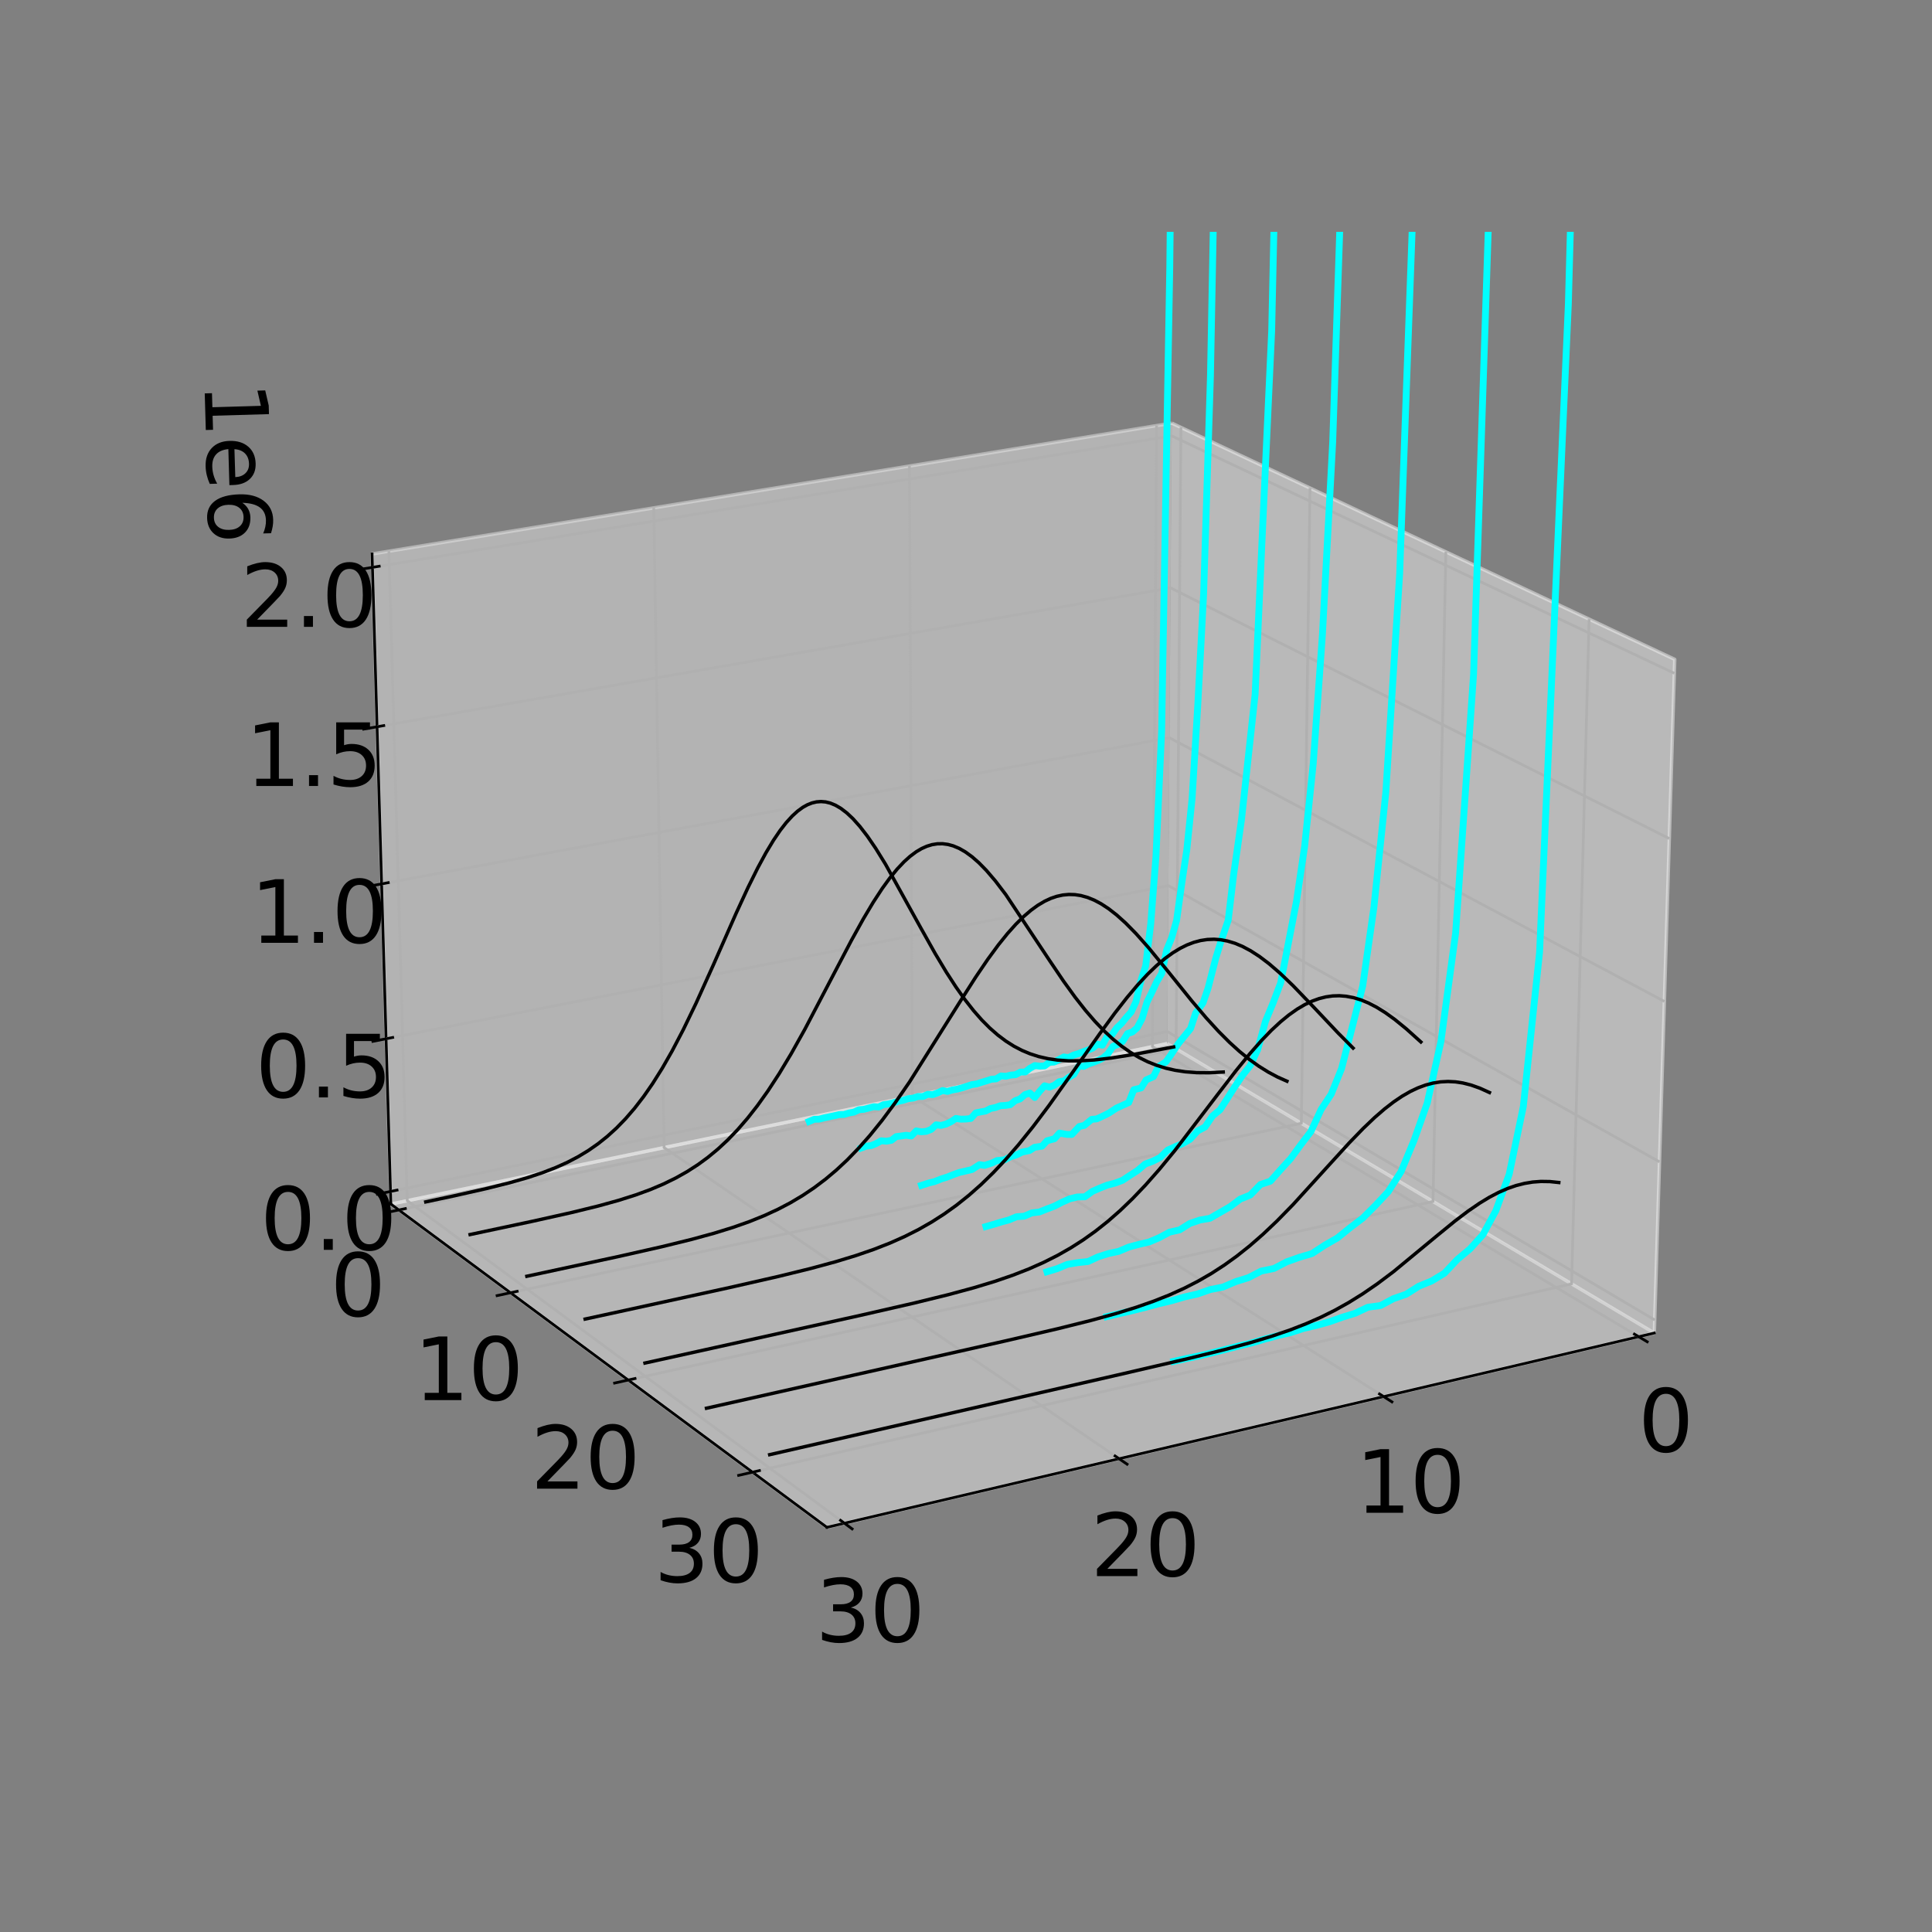 <?xml version="1.0" encoding="utf-8" standalone="no"?>
<!DOCTYPE svg PUBLIC "-//W3C//DTD SVG 1.1//EN"
  "http://www.w3.org/Graphics/SVG/1.1/DTD/svg11.dtd">
<svg height="566.929pt" version="1.1" viewBox="0 0 566.929 566.929" width="566.929pt" xmlns="http://www.w3.org/2000/svg" xmlns:xlink="http://www.w3.org/1999/xlink">
 <rect x="0" y="0" width="566.929" height="566.929" fill="#808080" stroke="none"/>
 <defs>
  <style type="text/css">*{stroke-linecap:butt;stroke-linejoin:round;}</style>
 </defs>
 <g id="figure_1">
  <g id="patch_1">
   <path d="M 0 566.929 
L 566.929 566.929 
L 566.929 0 
L 0 0 
z
" style="fill:none;"/>
  </g>
  <g id="patch_2">
   <path d="M 76.535 496.063 
L 504.567 496.063 
L 504.567 68.031 
L 76.535 68.031 
z
" style="fill:none;"/>
  </g>
  <g id="pane3d_1">
   <g id="patch_3">
    <path d="M 342.511 306.232 
L 485.448 391.162 
L 491.437 193.485 
L 343.84 124.159 
" style="fill:#f2f2f2;opacity:0.5;stroke:#f2f2f2;stroke-linejoin:miter;"/>
   </g>
  </g>
  <g id="pane3d_2">
   <g id="patch_4">
    <path d="M 342.511 306.232 
L 114.699 353.328 
L 109.181 162.554 
L 343.84 124.159 
" style="fill:#e6e6e6;opacity:0.5;stroke:#e6e6e6;stroke-linejoin:miter;"/>
   </g>
  </g>
  <g id="pane3d_3">
   <g id="patch_5">
    <path d="M 342.511 306.232 
L 114.699 353.328 
L 242.644 448.178 
L 485.448 391.162 
" style="fill:#ececec;opacity:0.5;stroke:#ececec;stroke-linejoin:miter;"/>
   </g>
  </g>
  <g id="axis3d_1">
   <g id="line2d_1">
    <path d="M 485.448 391.162 
L 242.644 448.178 
" style="fill:none;stroke:#000000;stroke-linecap:square;stroke-width:0.8;"/>
   </g>
   <g id="Line3DCollection_1">
    <path d="M 480.859 392.24 
L 338.184 307.127 
L 339.389 124.887 
" style="fill:none;stroke:#b0b0b0;stroke-width:0.8;"/>
    <path d="M 406.018 409.814 
L 267.721 321.694 
L 266.882 136.75 
" style="fill:none;stroke:#b0b0b0;stroke-width:0.8;"/>
    <path d="M 328.379 428.045 
L 194.866 336.755 
L 191.841 149.029 
" style="fill:none;stroke:#b0b0b0;stroke-width:0.8;"/>
    <path d="M 247.783 446.971 
L 119.497 352.336 
L 114.13 161.744 
" style="fill:none;stroke:#b0b0b0;stroke-width:0.8;"/>
   </g>
   <g id="xtick_1">
    <g id="line2d_2">
     <path d="M 479.608 391.493 
L 483.369 393.736 
" style="fill:none;stroke:#000000;stroke-linecap:square;stroke-width:0.8;"/>
    </g>
    <g id="text_1">
     <!-- 0 -->
     <g transform="translate(480.718 425.999)scale(0.25 -0.25)">
      <defs>
       <path d="M 2034 4250 
Q 1547 4250 1301 3770 
Q 1056 3291 1056 2328 
Q 1056 1369 1301 889 
Q 1547 409 2034 409 
Q 2525 409 2770 889 
Q 3016 1369 3016 2328 
Q 3016 3291 2770 3770 
Q 2525 4250 2034 4250 
z
M 2034 4750 
Q 2819 4750 3233 4129 
Q 3647 3509 3647 2328 
Q 3647 1150 3233 529 
Q 2819 -91 2034 -91 
Q 1250 -91 836 529 
Q 422 1150 422 2328 
Q 422 3509 836 4129 
Q 1250 4750 2034 4750 
z
" id="DejaVuSans-30" transform="scale(0.016)"/>
      </defs>
      <use xlink:href="#DejaVuSans-30"/>
     </g>
    </g>
   </g>
   <g id="xtick_2">
    <g id="line2d_3">
     <path d="M 404.802 409.04 
L 408.454 411.366 
" style="fill:none;stroke:#000000;stroke-linecap:square;stroke-width:0.8;"/>
    </g>
    <g id="text_2">
     <!-- 10 -->
     <g transform="translate(397.804 443.907)scale(0.25 -0.25)">
      <defs>
       <path d="M 794 531 
L 1825 531 
L 1825 4091 
L 703 3866 
L 703 4441 
L 1819 4666 
L 2450 4666 
L 2450 531 
L 3481 531 
L 3481 0 
L 794 0 
L 794 531 
z
" id="DejaVuSans-31" transform="scale(0.016)"/>
      </defs>
      <use xlink:href="#DejaVuSans-31"/>
      <use x="63.623" xlink:href="#DejaVuSans-30"/>
     </g>
    </g>
   </g>
   <g id="xtick_3">
    <g id="line2d_4">
     <path d="M 327.204 427.242 
L 330.735 429.656 
" style="fill:none;stroke:#000000;stroke-linecap:square;stroke-width:0.8;"/>
    </g>
    <g id="text_3">
     <!-- 20 -->
     <g transform="translate(320.031 462.486)scale(0.25 -0.25)">
      <defs>
       <path d="M 1228 531 
L 3431 531 
L 3431 0 
L 469 0 
L 469 531 
Q 828 903 1448 1529 
Q 2069 2156 2228 2338 
Q 2531 2678 2651 2914 
Q 2772 3150 2772 3378 
Q 2772 3750 2511 3984 
Q 2250 4219 1831 4219 
Q 1534 4219 1204 4116 
Q 875 4013 500 3803 
L 500 4441 
Q 881 4594 1212 4672 
Q 1544 4750 1819 4750 
Q 2544 4750 2975 4387 
Q 3406 4025 3406 3419 
Q 3406 3131 3298 2873 
Q 3191 2616 2906 2266 
Q 2828 2175 2409 1742 
Q 1991 1309 1228 531 
z
" id="DejaVuSans-32" transform="scale(0.016)"/>
      </defs>
      <use xlink:href="#DejaVuSans-32"/>
      <use x="63.623" xlink:href="#DejaVuSans-30"/>
     </g>
    </g>
   </g>
   <g id="xtick_4">
    <g id="line2d_5">
     <path d="M 246.652 446.136 
L 250.051 448.644 
" style="fill:none;stroke:#000000;stroke-linecap:square;stroke-width:0.8;"/>
    </g>
    <g id="text_4">
     <!-- 30 -->
     <g transform="translate(239.285 481.776)scale(0.25 -0.25)">
      <defs>
       <path d="M 2597 2516 
Q 3050 2419 3304 2112 
Q 3559 1806 3559 1356 
Q 3559 666 3084 287 
Q 2609 -91 1734 -91 
Q 1441 -91 1130 -33 
Q 819 25 488 141 
L 488 750 
Q 750 597 1062 519 
Q 1375 441 1716 441 
Q 2309 441 2620 675 
Q 2931 909 2931 1356 
Q 2931 1769 2642 2001 
Q 2353 2234 1838 2234 
L 1294 2234 
L 1294 2753 
L 1863 2753 
Q 2328 2753 2575 2939 
Q 2822 3125 2822 3475 
Q 2822 3834 2567 4026 
Q 2313 4219 1838 4219 
Q 1578 4219 1281 4162 
Q 984 4106 628 3988 
L 628 4550 
Q 988 4650 1302 4700 
Q 1616 4750 1894 4750 
Q 2613 4750 3031 4423 
Q 3450 4097 3450 3541 
Q 3450 3153 3228 2886 
Q 3006 2619 2597 2516 
z
" id="DejaVuSans-33" transform="scale(0.016)"/>
      </defs>
      <use xlink:href="#DejaVuSans-33"/>
      <use x="63.623" xlink:href="#DejaVuSans-30"/>
     </g>
    </g>
   </g>
  </g>
  <g id="axis3d_2">
   <g id="line2d_6">
    <path d="M 114.699 353.328 
L 242.644 448.178 
" style="fill:none;stroke:#000000;stroke-linecap:square;stroke-width:0.8;"/>
   </g>
   <g id="Line3DCollection_2">
    <path d="M 346.527 125.421 
L 345.121 307.783 
L 117.023 355.051 
" style="fill:none;stroke:#b0b0b0;stroke-width:0.8;"/>
    <path d="M 384.4 143.21 
L 381.87 329.619 
L 149.796 379.346 
" style="fill:none;stroke:#b0b0b0;stroke-width:0.8;"/>
    <path d="M 424.273 161.938 
L 420.504 352.574 
L 184.345 404.958 
" style="fill:none;stroke:#b0b0b0;stroke-width:0.8;"/>
    <path d="M 466.309 181.683 
L 461.17 376.737 
L 220.818 431.997 
" style="fill:none;stroke:#b0b0b0;stroke-width:0.8;"/>
   </g>
   <g id="xtick_5">
    <g id="line2d_7">
     <path d="M 118.946 354.652 
L 113.173 355.849 
" style="fill:none;stroke:#000000;stroke-linecap:square;stroke-width:0.8;"/>
    </g>
    <g id="text_5">
     <!-- 0 -->
     <g transform="translate(96.925 386.199)scale(0.25 -0.25)">
      <use xlink:href="#DejaVuSans-30"/>
     </g>
    </g>
   </g>
   <g id="xtick_6">
    <g id="line2d_8">
     <path d="M 151.755 378.927 
L 145.873 380.187 
" style="fill:none;stroke:#000000;stroke-linecap:square;stroke-width:0.8;"/>
    </g>
    <g id="text_6">
     <!-- 10 -->
     <g transform="translate(121.466 410.847)scale(0.25 -0.25)">
      <use xlink:href="#DejaVuSans-31"/>
      <use x="63.623" xlink:href="#DejaVuSans-30"/>
     </g>
    </g>
   </g>
   <g id="xtick_7">
    <g id="line2d_9">
     <path d="M 186.341 404.515 
L 180.347 405.845 
" style="fill:none;stroke:#000000;stroke-linecap:square;stroke-width:0.8;"/>
    </g>
    <g id="text_7">
     <!-- 20 -->
     <g transform="translate(155.724 436.832)scale(0.25 -0.25)">
      <use xlink:href="#DejaVuSans-32"/>
      <use x="63.623" xlink:href="#DejaVuSans-30"/>
     </g>
    </g>
   </g>
   <g id="xtick_8">
    <g id="line2d_10">
     <path d="M 222.852 431.529 
L 216.743 432.934 
" style="fill:none;stroke:#000000;stroke-linecap:square;stroke-width:0.8;"/>
    </g>
    <g id="text_8">
     <!-- 30 -->
     <g transform="translate(191.893 464.267)scale(0.25 -0.25)">
      <use xlink:href="#DejaVuSans-33"/>
      <use x="63.623" xlink:href="#DejaVuSans-30"/>
     </g>
    </g>
   </g>
  </g>
  <g id="axis3d_3">
   <g id="line2d_11">
    <path d="M 114.699 353.328 
L 109.181 162.554 
" style="fill:none;stroke:#000000;stroke-linecap:square;stroke-width:0.8;"/>
   </g>
   <g id="text_9">
    <!-- 1e6 -->
    <g transform="translate(59.988 112.265)rotate(-271.657)scale(0.25 -0.25)">
     <defs>
      <path d="M 3597 1894 
L 3597 1613 
L 953 1613 
Q 991 1019 1311 708 
Q 1631 397 2203 397 
Q 2534 397 2845 478 
Q 3156 559 3463 722 
L 3463 178 
Q 3153 47 2828 -22 
Q 2503 -91 2169 -91 
Q 1331 -91 842 396 
Q 353 884 353 1716 
Q 353 2575 817 3079 
Q 1281 3584 2069 3584 
Q 2775 3584 3186 3129 
Q 3597 2675 3597 1894 
z
M 3022 2063 
Q 3016 2534 2758 2815 
Q 2500 3097 2075 3097 
Q 1594 3097 1305 2825 
Q 1016 2553 972 2059 
L 3022 2063 
z
" id="DejaVuSans-65" transform="scale(0.016)"/>
      <path d="M 2113 2584 
Q 1688 2584 1439 2293 
Q 1191 2003 1191 1497 
Q 1191 994 1439 701 
Q 1688 409 2113 409 
Q 2538 409 2786 701 
Q 3034 994 3034 1497 
Q 3034 2003 2786 2293 
Q 2538 2584 2113 2584 
z
M 3366 4563 
L 3366 3988 
Q 3128 4100 2886 4159 
Q 2644 4219 2406 4219 
Q 1781 4219 1451 3797 
Q 1122 3375 1075 2522 
Q 1259 2794 1537 2939 
Q 1816 3084 2150 3084 
Q 2853 3084 3261 2657 
Q 3669 2231 3669 1497 
Q 3669 778 3244 343 
Q 2819 -91 2113 -91 
Q 1303 -91 875 529 
Q 447 1150 447 2328 
Q 447 3434 972 4092 
Q 1497 4750 2381 4750 
Q 2619 4750 2861 4703 
Q 3103 4656 3366 4563 
z
" id="DejaVuSans-36" transform="scale(0.016)"/>
     </defs>
     <use xlink:href="#DejaVuSans-31"/>
     <use x="63.623" xlink:href="#DejaVuSans-65"/>
     <use x="125.146" xlink:href="#DejaVuSans-36"/>
    </g>
   </g>
   <g id="Line3DCollection_3">
    <path d="M 114.592 349.623 
L 342.537 302.691 
L 485.564 387.328 
" style="fill:none;stroke:#b0b0b0;stroke-width:0.8;"/>
    <path d="M 113.296 304.817 
L 342.849 259.88 
L 486.969 340.943 
" style="fill:none;stroke:#b0b0b0;stroke-width:0.8;"/>
    <path d="M 111.982 259.368 
L 343.166 216.487 
L 488.396 293.864 
" style="fill:none;stroke:#b0b0b0;stroke-width:0.8;"/>
    <path d="M 110.648 213.261 
L 343.487 172.498 
L 489.843 246.076 
" style="fill:none;stroke:#b0b0b0;stroke-width:0.8;"/>
    <path d="M 109.295 166.483 
L 343.812 127.903 
L 491.313 197.561 
" style="fill:none;stroke:#b0b0b0;stroke-width:0.8;"/>
   </g>
   <g id="xtick_9">
    <g id="line2d_12">
     <path d="M 116.514 349.227 
L 110.745 350.415 
" style="fill:none;stroke:#000000;stroke-linecap:square;stroke-width:0.8;"/>
    </g>
    <g id="text_10">
     <!-- 0.0 -->
     <g transform="translate(76.371 366.755)scale(0.25 -0.25)">
      <defs>
       <path d="M 684 794 
L 1344 794 
L 1344 0 
L 684 0 
L 684 794 
z
" id="DejaVuSans-2e" transform="scale(0.016)"/>
      </defs>
      <use xlink:href="#DejaVuSans-30"/>
      <use x="63.623" xlink:href="#DejaVuSans-2e"/>
      <use x="95.41" xlink:href="#DejaVuSans-30"/>
     </g>
    </g>
   </g>
   <g id="xtick_10">
    <g id="line2d_13">
     <path d="M 115.232 304.438 
L 109.42 305.576 
" style="fill:none;stroke:#000000;stroke-linecap:square;stroke-width:0.8;"/>
    </g>
    <g id="text_11">
     <!-- 0.5 -->
     <g transform="translate(74.947 322.028)scale(0.25 -0.25)">
      <defs>
       <path d="M 691 4666 
L 3169 4666 
L 3169 4134 
L 1269 4134 
L 1269 2991 
Q 1406 3038 1543 3061 
Q 1681 3084 1819 3084 
Q 2600 3084 3056 2656 
Q 3513 2228 3513 1497 
Q 3513 744 3044 326 
Q 2575 -91 1722 -91 
Q 1428 -91 1123 -41 
Q 819 9 494 109 
L 494 744 
Q 775 591 1075 516 
Q 1375 441 1709 441 
Q 2250 441 2565 725 
Q 2881 1009 2881 1497 
Q 2881 1984 2565 2268 
Q 2250 2553 1709 2553 
Q 1456 2553 1204 2497 
Q 953 2441 691 2322 
L 691 4666 
z
" id="DejaVuSans-35" transform="scale(0.016)"/>
      </defs>
      <use xlink:href="#DejaVuSans-30"/>
      <use x="63.623" xlink:href="#DejaVuSans-2e"/>
      <use x="95.41" xlink:href="#DejaVuSans-35"/>
     </g>
    </g>
   </g>
   <g id="xtick_11">
    <g id="line2d_14">
     <path d="M 113.932 259.006 
L 108.077 260.092 
" style="fill:none;stroke:#000000;stroke-linecap:square;stroke-width:0.8;"/>
    </g>
    <g id="text_12">
     <!-- 1.0 -->
     <g transform="translate(73.503 276.66)scale(0.25 -0.25)">
      <use xlink:href="#DejaVuSans-31"/>
      <use x="63.623" xlink:href="#DejaVuSans-2e"/>
      <use x="95.41" xlink:href="#DejaVuSans-30"/>
     </g>
    </g>
   </g>
   <g id="xtick_12">
    <g id="line2d_15">
     <path d="M 112.613 212.917 
L 106.714 213.95 
" style="fill:none;stroke:#000000;stroke-linecap:square;stroke-width:0.8;"/>
    </g>
    <g id="text_13">
     <!-- 1.5 -->
     <g transform="translate(72.038 230.637)scale(0.25 -0.25)">
      <use xlink:href="#DejaVuSans-31"/>
      <use x="63.623" xlink:href="#DejaVuSans-2e"/>
      <use x="95.41" xlink:href="#DejaVuSans-35"/>
     </g>
    </g>
   </g>
   <g id="xtick_13">
    <g id="line2d_16">
     <path d="M 111.275 166.157 
L 105.331 167.135 
" style="fill:none;stroke:#000000;stroke-linecap:square;stroke-width:0.8;"/>
    </g>
    <g id="text_14">
     <!-- 2.0 -->
     <g transform="translate(70.552 183.944)scale(0.25 -0.25)">
      <use xlink:href="#DejaVuSans-32"/>
      <use x="63.623" xlink:href="#DejaVuSans-2e"/>
      <use x="95.41" xlink:href="#DejaVuSans-30"/>
     </g>
    </g>
   </g>
  </g>
  <g id="axes_1">
   <g id="line2d_17">
    <path clip-path="url(#p3e30b46109)" d="M 344.127 -1 
L 343.262 78.415 
L 340.877 214.414 
L 339.217 251.198 
L 337.682 271.009 
L 336.202 283.389 
L 334.775 287.81 
L 333.339 293.95 
L 331.921 296.989 
L 330.512 298.565 
L 329.101 300.313 
L 327.693 301.633 
L 326.28 303.64 
L 324.874 304.186 
L 323.459 306.71 
L 322.055 306.398 
L 320.645 307.547 
L 319.236 308.138 
L 317.826 308.643 
L 316.416 309.192 
L 315.005 309.612 
L 313.592 310.333 
L 312.181 310.151 
L 310.766 310.916 
L 309.351 311.638 
L 307.937 311.715 
L 306.519 312.783 
L 305.103 312.86 
L 303.686 312.679 
L 302.266 313.446 
L 300.846 314.558 
L 299.426 314.593 
L 298.004 315.361 
L 296.582 315.483 
L 295.158 315.82 
L 293.734 315.726 
L 292.309 316.582 
L 290.883 316.704 
L 289.456 317.171 
L 288.028 317.596 
L 286.599 318.065 
L 285.169 318.274 
L 283.739 318.743 
L 282.307 319.212 
L 280.875 319.595 
L 279.441 319.848 
L 278.007 320.275 
L 276.57 320.009 
L 275.134 320.696 
L 273.698 321.21 
L 272.258 321.117 
L 270.82 321.762 
L 269.378 321.756 
L 267.938 322.228 
L 266.495 322.396 
L 265.052 322.868 
L 263.608 323.167 
L 262.164 323.596 
L 260.718 323.939 
L 259.27 324.152 
L 257.824 324.842 
L 256.373 324.751 
L 254.923 325.138 
L 253.473 325.525 
L 252.02 325.652 
L 250.57 326.344 
L 249.115 326.601 
L 247.661 327.033 
L 246.204 327.073 
L 244.747 327.418 
L 243.289 327.72 
L 241.83 328.022 
L 240.371 328.411 
L 238.908 328.452 
L 237.449 329.06 
" style="fill:none;stroke:#00ffff;stroke-linecap:square;stroke-width:2;"/>
   </g>
   <g id="line2d_18">
    <path clip-path="url(#p3e30b46109)" d="M 357.33 -1 
L 355.196 110.408 
L 353.186 174.428 
L 351.472 207.011 
L 349.817 234.244 
L 348.271 249.287 
L 346.772 259.258 
L 345.269 270.084 
L 343.813 275.189 
L 342.369 278.714 
L 340.902 285.649 
L 339.468 288.034 
L 338.029 291.117 
L 336.592 294.025 
L 335.143 298.851 
L 333.708 301.583 
L 332.281 302.833 
L 330.858 303.3 
L 329.424 305.597 
L 327.997 306.5 
L 326.572 307.055 
L 325.138 309.179 
L 323.708 310.433 
L 322.28 311.163 
L 320.851 311.72 
L 319.422 312.19 
L 317.991 312.922 
L 316.563 312.782 
L 315.125 315.259 
L 313.692 316.08 
L 312.257 317.162 
L 310.824 317.417 
L 309.388 318.456 
L 307.953 319.017 
L 306.518 318.617 
L 305.079 320.226 
L 303.639 322.053 
L 302.202 320.737 
L 300.762 321.212 
L 299.321 322.473 
L 297.88 322.992 
L 296.437 324.167 
L 294.994 324.38 
L 293.55 324.463 
L 292.105 324.983 
L 290.658 325.285 
L 289.212 326.025 
L 287.764 326.283 
L 286.315 326.586 
L 284.867 328.202 
L 283.416 328.374 
L 281.964 328.415 
L 280.51 328.192 
L 279.058 329.154 
L 277.604 329.852 
L 276.149 330.244 
L 274.691 330.066 
L 273.237 331.424 
L 271.78 331.992 
L 270.32 332.122 
L 268.857 331.857 
L 267.401 333.349 
L 265.936 333.128 
L 264.473 333.346 
L 263.008 333.521 
L 261.547 334.619 
L 260.08 334.882 
L 258.61 334.749 
L 257.145 335.541 
L 255.678 336.156 
L 254.207 336.332 
L 252.737 336.861 
" style="fill:none;stroke:#00ffff;stroke-linecap:square;stroke-width:2;"/>
   </g>
   <g id="line2d_19">
    <path clip-path="url(#p3e30b46109)" d="M 375.313 -1 
L 373.169 96.986 
L 370.247 160.487 
L 368.311 203.692 
L 365.906 225.815 
L 364.309 240.493 
L 361.985 256.777 
L 360.415 270.004 
L 358.201 276.488 
L 356.721 281.311 
L 354.489 290.003 
L 353.017 294.284 
L 350.84 297.294 
L 349.366 301.837 
L 347.192 304.493 
L 345.741 306.294 
L 343.561 309.57 
L 342.108 311.637 
L 339.941 312.97 
L 338.481 315.921 
L 336.314 316.903 
L 334.858 319.237 
L 332.691 319.779 
L 331.226 323.527 
L 329.054 324.513 
L 327.605 325.171 
L 325.428 326.6 
L 323.977 327.347 
L 321.799 328.336 
L 320.348 328.465 
L 318.164 330.251 
L 316.71 330.558 
L 314.522 332.894 
L 313.067 332.884 
L 310.883 332.497 
L 309.421 334.151 
L 307.232 334.756 
L 305.769 336.34 
L 303.576 336.664 
L 302.113 337.612 
L 299.916 338.078 
L 298.451 338.814 
L 296.251 339.565 
L 294.783 340.337 
L 292.579 340.557 
L 291.109 341.26 
L 288.902 341.977 
L 287.429 341.757 
L 285.219 343.186 
L 283.744 343.536 
L 281.53 344.042 
L 280.053 344.57 
L 277.836 345.433 
L 276.356 345.89 
L 274.135 346.754 
L 272.653 347.106 
L 270.428 347.829 
" style="fill:none;stroke:#00ffff;stroke-linecap:square;stroke-width:2;"/>
   </g>
   <g id="line2d_20">
    <path clip-path="url(#p3e30b46109)" d="M 395.296 -1 
L 395.069 9.375 
L 391.079 129.586 
L 388.068 186.005 
L 385.347 224.167 
L 382.839 248.312 
L 380.45 264.438 
L 378.123 276.443 
L 375.802 288.416 
L 373.56 294.345 
L 371.327 299.732 
L 369.061 307.983 
L 366.837 312.734 
L 364.636 315.517 
L 362.429 318.747 
L 360.219 322.247 
L 358.01 325.657 
L 355.816 327.46 
L 353.607 330.693 
L 351.416 331.873 
L 349.213 334.304 
L 347.018 335.576 
L 344.824 336.491 
L 342.628 337.496 
L 340.422 339.664 
L 338.221 340.761 
L 336.021 341.591 
L 333.812 343.468 
L 331.604 344.889 
L 329.395 346.348 
L 327.187 347.181 
L 324.978 347.747 
L 322.765 348.618 
L 320.551 349.597 
L 318.332 351.186 
L 316.116 351.244 
L 313.897 351.786 
L 311.674 352.768 
L 309.449 353.913 
L 307.222 354.753 
L 304.993 355.648 
L 302.763 355.925 
L 300.53 356.884 
L 298.295 357.045 
L 296.058 357.979 
L 293.818 358.581 
L 291.577 359.273 
L 289.333 359.913 
" style="fill:none;stroke:#00ffff;stroke-linecap:square;stroke-width:2;"/>
   </g>
   <g id="line2d_21">
    <path clip-path="url(#p3e30b46109)" d="M 416.773 -1 
L 416.612 6.17 
L 410.728 168.246 
L 406.668 232.398 
L 403.171 266.164 
L 399.874 289.344 
L 396.768 301.507 
L 393.671 313.552 
L 390.648 321.051 
L 387.67 325.562 
L 384.664 332.061 
L 381.695 335.94 
L 378.723 340.002 
L 375.759 343.253 
L 372.793 346.596 
L 369.853 347.596 
L 366.886 350.673 
L 363.937 351.858 
L 360.974 354.082 
L 358.014 355.784 
L 355.05 357.497 
L 352.093 358.011 
L 349.129 359.023 
L 346.153 360.895 
L 343.184 361.566 
L 340.203 363.17 
L 337.222 364.441 
L 334.241 365.143 
L 331.255 365.936 
L 328.262 367.202 
L 325.268 367.844 
L 322.27 368.795 
L 319.265 370.184 
L 316.26 370.511 
L 313.251 371.011 
L 310.235 372.267 
L 307.216 373.188 
" style="fill:none;stroke:#00ffff;stroke-linecap:square;stroke-width:2;"/>
   </g>
   <g id="line2d_22">
    <path clip-path="url(#p3e30b46109)" d="M 438.98 -1 
L 432.409 197.828 
L 427.137 273.827 
L 422.83 305.629 
L 418.819 323.66 
L 414.956 334.601 
L 411.129 343.795 
L 407.364 349.704 
L 403.631 353.703 
L 399.9 357.432 
L 396.18 360.254 
L 392.453 363.261 
L 388.735 365.397 
L 385.007 367.845 
L 381.293 368.948 
L 377.57 370.272 
L 373.833 372.219 
L 370.105 372.981 
L 366.357 374.914 
L 362.612 376.083 
L 358.856 377.674 
L 355.103 378.425 
L 351.338 379.728 
L 347.57 380.574 
L 343.794 381.678 
L 340.012 382.583 
L 336.223 383.6 
L 332.428 384.563 
L 328.627 385.435 
L 324.818 386.347 
" style="fill:none;stroke:#00ffff;stroke-linecap:square;stroke-width:2;"/>
   </g>
   <g id="line2d_23">
    <path clip-path="url(#p3e30b46109)" d="M 462.689 -1 
L 460.222 89.181 
L 451.777 279.433 
L 447 324.733 
L 442.861 344.589 
L 438.947 355.265 
L 435.116 362.345 
L 431.35 366.485 
L 427.603 369.618 
L 423.833 373.636 
L 420.096 375.894 
L 416.367 377.419 
L 412.617 379.793 
L 408.881 381.084 
L 405.127 383.096 
L 401.393 383.6 
L 397.631 385.377 
L 393.873 386.529 
L 390.106 387.869 
L 386.337 388.914 
L 382.564 389.796 
L 378.779 391.03 
L 374.993 391.915 
L 371.198 392.931 
L 367.395 394.042 
L 363.587 394.95 
L 359.773 395.935 
L 355.951 396.902 
L 352.123 397.816 
L 348.289 398.619 
L 344.448 399.48 
" style="fill:none;stroke:#00ffff;stroke-linecap:square;stroke-width:2;"/>
   </g>
   <g id="line2d_24">
    <path clip-path="url(#p3e30b46109)" d="M 344.403 307.212 
L 332.888 309.396 
L 326.16 310.457 
L 321.1 311.037 
L 317.086 311.288 
L 313.488 311.292 
L 310.308 311.071 
L 307.548 310.669 
L 304.783 310.035 
L 302.228 309.21 
L 299.881 308.227 
L 297.532 307.002 
L 295.178 305.514 
L 292.82 303.744 
L 290.457 301.675 
L 288.09 299.295 
L 285.717 296.599 
L 283.122 293.297 
L 280.52 289.629 
L 277.693 285.272 
L 274.419 279.812 
L 270.254 272.394 
L 259.868 253.643 
L 256.978 248.963 
L 254.528 245.376 
L 252.298 242.487 
L 250.29 240.241 
L 248.505 238.558 
L 246.719 237.196 
L 245.157 236.284 
L 243.596 235.645 
L 242.258 235.321 
L 240.921 235.209 
L 239.585 235.31 
L 238.25 235.627 
L 236.916 236.159 
L 235.584 236.904 
L 234.031 238.038 
L 232.48 239.45 
L 230.711 241.39 
L 228.944 243.661 
L 226.96 246.582 
L 224.76 250.239 
L 222.344 254.696 
L 219.496 260.439 
L 215.998 268.015 
L 209.235 283.351 
L 204.219 294.454 
L 200.506 302.138 
L 197.223 308.408 
L 194.372 313.4 
L 191.513 317.956 
L 188.868 321.768 
L 186.215 325.208 
L 183.555 328.288 
L 180.888 331.03 
L 178.213 333.457 
L 175.531 335.598 
L 172.618 337.629 
L 169.696 339.398 
L 166.542 341.051 
L 163.153 342.582 
L 159.302 344.076 
L 154.758 345.583 
L 149.516 347.08 
L 142.655 348.795 
L 132.778 351.013 
L 124.935 352.683 
L 124.935 352.683 
" style="fill:none;stroke:#000000;stroke-linecap:square;"/>
   </g>
   <g id="line2d_25">
    <path clip-path="url(#p3e30b46109)" d="M 358.95 314.578 
L 354.748 314.792 
L 351.171 314.76 
L 347.8 314.505 
L 344.846 314.065 
L 342.101 313.445 
L 339.352 312.593 
L 336.812 311.579 
L 334.269 310.324 
L 331.723 308.81 
L 329.173 307.022 
L 326.62 304.95 
L 324.063 302.585 
L 321.288 299.694 
L 318.508 296.47 
L 315.507 292.649 
L 312.067 287.893 
L 307.969 281.825 
L 295.134 262.51 
L 292.064 258.481 
L 289.427 255.399 
L 287.224 253.151 
L 285.239 251.412 
L 283.251 249.971 
L 281.482 248.959 
L 279.712 248.214 
L 278.162 247.791 
L 276.611 247.588 
L 275.06 247.609 
L 273.508 247.855 
L 271.956 248.329 
L 270.404 249.028 
L 268.851 249.949 
L 267.077 251.269 
L 265.304 252.863 
L 263.31 254.969 
L 261.095 257.672 
L 258.881 260.722 
L 256.227 264.786 
L 253.354 269.605 
L 249.821 275.984 
L 244.747 285.661 
L 236.148 302.084 
L 232.176 309.18 
L 228.641 315.06 
L 225.323 320.146 
L 222.22 324.491 
L 219.334 328.17 
L 216.442 331.508 
L 213.545 334.516 
L 210.641 337.21 
L 207.732 339.612 
L 204.816 341.746 
L 201.669 343.775 
L 198.29 345.678 
L 194.677 347.444 
L 190.828 349.072 
L 186.515 350.651 
L 181.507 352.238 
L 175.571 353.881 
L 167.78 355.794 
L 156.267 358.369 
L 137.95 362.265 
L 137.95 362.265 
" style="fill:none;stroke:#000000;stroke-linecap:square;"/>
   </g>
   <g id="line2d_26">
    <path clip-path="url(#p3e30b46109)" d="M 377.639 317.273 
L 374.902 316.053 
L 372.162 314.594 
L 369.419 312.887 
L 366.674 310.925 
L 363.714 308.526 
L 360.75 305.836 
L 357.569 302.65 
L 353.956 298.698 
L 349.694 293.674 
L 343.057 285.44 
L 337.026 278.087 
L 333.346 273.948 
L 330.304 270.856 
L 327.689 268.503 
L 325.286 266.633 
L 323.096 265.201 
L 321.121 264.151 
L 319.143 263.344 
L 317.161 262.792 
L 315.396 262.525 
L 313.63 262.472 
L 311.861 262.639 
L 310.09 263.027 
L 308.317 263.635 
L 306.542 264.462 
L 304.544 265.649 
L 302.544 267.099 
L 300.32 269.007 
L 298.095 271.207 
L 295.646 273.94 
L 292.974 277.257 
L 289.855 281.504 
L 286.29 286.757 
L 281.611 294.089 
L 266.902 317.477 
L 262.663 323.622 
L 258.866 328.726 
L 255.289 333.152 
L 251.932 336.952 
L 248.57 340.412 
L 245.427 343.34 
L 242.28 345.99 
L 238.903 348.538 
L 235.519 350.811 
L 231.903 352.96 
L 228.28 354.859 
L 224.195 356.74 
L 219.873 358.479 
L 215.084 360.167 
L 209.597 361.866 
L 202.945 363.688 
L 194.195 365.838 
L 181.234 368.766 
L 154.604 374.504 
L 154.604 374.504 
" style="fill:none;stroke:#000000;stroke-linecap:square;"/>
   </g>
   <g id="line2d_27">
    <path clip-path="url(#p3e30b46109)" d="M 397.052 307.545 
L 392.624 303.092 
L 385.635 295.686 
L 379.455 289.257 
L 375.599 285.564 
L 372.372 282.784 
L 369.565 280.661 
L 366.965 278.982 
L 364.574 277.712 
L 362.395 276.801 
L 360.21 276.139 
L 358.239 275.767 
L 356.263 275.615 
L 354.283 275.688 
L 352.299 275.99 
L 350.311 276.523 
L 348.32 277.284 
L 346.325 278.272 
L 344.104 279.627 
L 341.88 281.244 
L 339.43 283.309 
L 336.753 285.88 
L 333.85 289.002 
L 330.719 292.705 
L 327.138 297.289 
L 322.657 303.404 
L 315.034 314.262 
L 307.855 324.349 
L 303.141 330.608 
L 298.875 335.905 
L 295.055 340.301 
L 291.457 344.118 
L 287.857 347.617 
L 284.253 350.799 
L 280.644 353.674 
L 277.031 356.261 
L 273.414 358.579 
L 269.564 360.776 
L 265.48 362.837 
L 261.162 364.76 
L 256.379 366.632 
L 251.127 368.439 
L 245.175 370.251 
L 237.826 372.244 
L 228.371 374.565 
L 213.994 377.839 
L 181.88 384.86 
L 171.703 387.07 
L 171.703 387.07 
" style="fill:none;stroke:#000000;stroke-linecap:square;"/>
   </g>
   <g id="line2d_28">
    <path clip-path="url(#p3e30b46109)" d="M 416.942 305.752 
L 412.69 301.927 
L 409.271 299.142 
L 406.483 297.134 
L 403.899 295.53 
L 401.522 294.304 
L 399.354 293.413 
L 397.178 292.754 
L 394.996 292.341 
L 393.027 292.188 
L 391.052 292.249 
L 389.071 292.529 
L 387.086 293.028 
L 385.096 293.747 
L 382.879 294.798 
L 380.656 296.109 
L 378.206 297.838 
L 375.751 299.85 
L 373.066 302.342 
L 370.152 305.352 
L 366.784 309.168 
L 362.736 314.124 
L 357.331 321.142 
L 344.703 337.671 
L 340.191 343.152 
L 336.13 347.753 
L 332.294 351.77 
L 328.682 355.241 
L 325.069 358.407 
L 321.453 361.274 
L 317.835 363.855 
L 314.213 366.17 
L 310.361 368.364 
L 306.277 370.422 
L 301.959 372.339 
L 297.178 374.206 
L 291.931 376.008 
L 285.756 377.882 
L 278.184 379.929 
L 268.278 382.36 
L 252.519 385.969 
L 209.527 395.498 
L 189.265 399.975 
L 189.265 399.975 
" style="fill:none;stroke:#000000;stroke-linecap:square;"/>
   </g>
   <g id="line2d_29">
    <path clip-path="url(#p3e30b46109)" d="M 437.065 320.589 
L 434.265 319.318 
L 431.67 318.398 
L 429.282 317.796 
L 427.104 317.464 
L 424.918 317.352 
L 422.725 317.467 
L 420.525 317.816 
L 418.317 318.4 
L 416.103 319.218 
L 413.883 320.265 
L 411.434 321.672 
L 408.978 323.331 
L 406.292 325.406 
L 403.375 327.931 
L 400.001 331.149 
L 395.944 335.34 
L 390.298 341.526 
L 379.44 353.464 
L 374.687 358.32 
L 370.613 362.183 
L 366.765 365.541 
L 362.916 368.603 
L 359.292 371.212 
L 355.44 373.706 
L 351.585 375.932 
L 347.5 378.024 
L 343.183 379.974 
L 338.633 381.785 
L 333.39 383.621 
L 327.451 385.456 
L 320.12 387.475 
L 310.462 389.885 
L 294.965 393.493 
L 250.161 403.596 
L 207.309 413.233 
L 207.309 413.233 
" style="fill:none;stroke:#000000;stroke-linecap:square;"/>
   </g>
   <g id="line2d_30">
    <path clip-path="url(#p3e30b46109)" d="M 457.413 346.999 
L 454.797 346.725 
L 452.171 346.684 
L 449.754 346.865 
L 447.33 347.265 
L 444.897 347.886 
L 442.457 348.728 
L 439.786 349.89 
L 437.106 351.291 
L 434.195 353.055 
L 430.826 355.365 
L 426.998 358.265 
L 421.806 362.501 
L 408.901 373.163 
L 404.141 376.737 
L 399.833 379.693 
L 395.75 382.229 
L 391.666 384.505 
L 387.579 386.535 
L 383.261 388.437 
L 378.483 390.292 
L 373.242 392.083 
L 367.077 393.944 
L 359.52 395.983 
L 348.945 398.591 
L 329.266 403.173 
L 225.856 426.86 
L 225.856 426.86 
" style="fill:none;stroke:#000000;stroke-linecap:square;"/>
   </g>
  </g>
 </g>
 <defs>
  <clipPath id="p3e30b46109">
   <rect height="428.031" width="428.031" x="76.535" y="68.031"/>
  </clipPath>
 </defs>
</svg>
